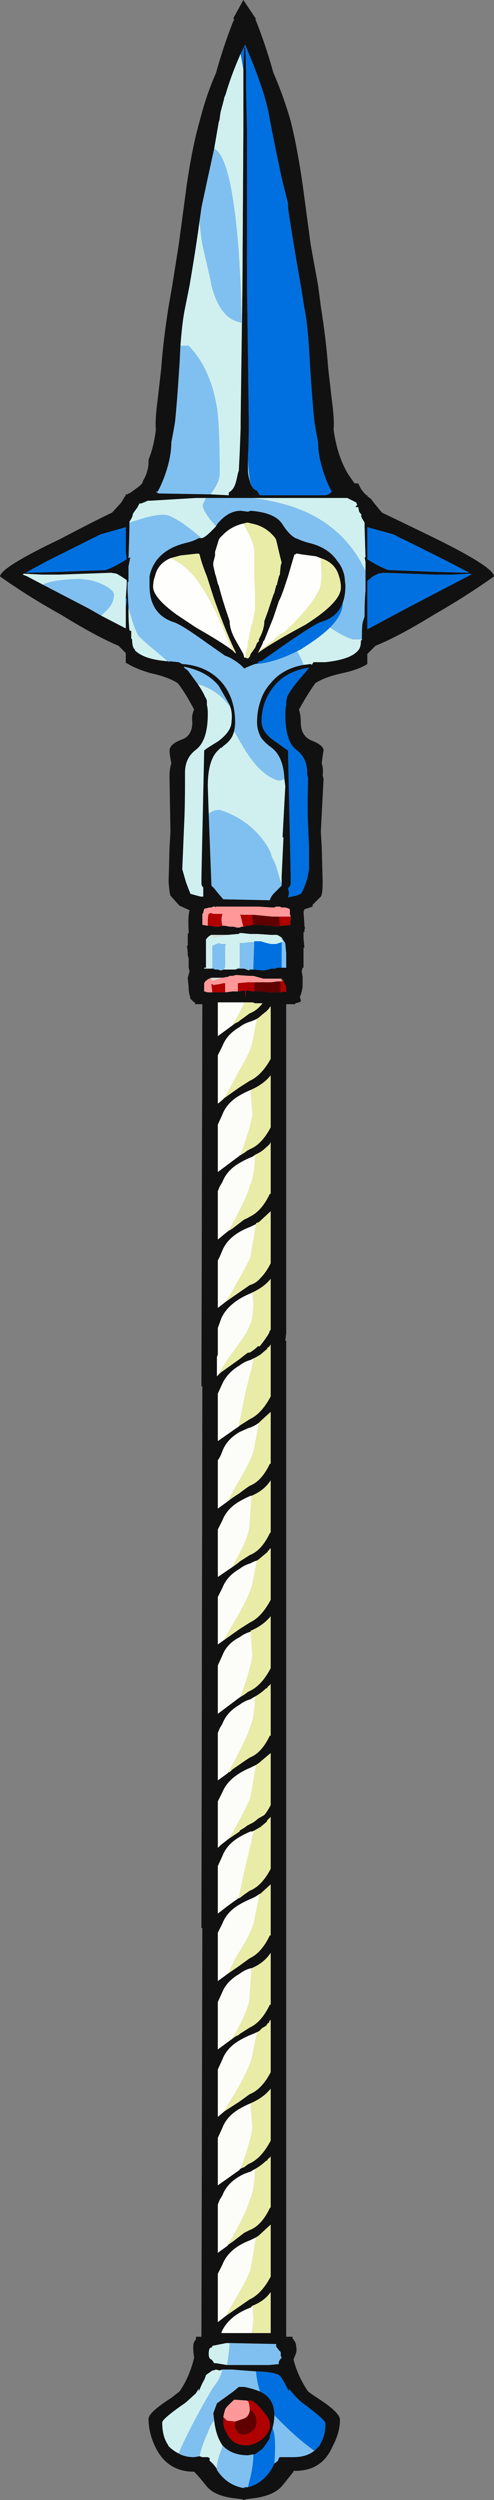 <?xml version="1.0" encoding="UTF-8" standalone="no"?>
<svg xmlns:ffdec="https://www.free-decompiler.com/flash" xmlns:xlink="http://www.w3.org/1999/xlink" ffdec:objectType="shape" height="137.05px" width="27.1px" xmlns="http://www.w3.org/2000/svg">
  <rect width="100%" height="100%" fill="#808080" stroke="none"/>
  <g transform="matrix(1.0, 0.0, 0.0, 1.0, 15.1, 85.1)">
    <path d="M-1.35 -58.55 Q-1.2 -58.25 -1.0 -58.2 L-0.85 -57.95 2.7 -57.95 Q2.85 -57.95 3.0 -58.05 L3.1 -58.15 Q2.9 -58.5 2.7 -59.05 2.35 -60.05 2.35 -60.85 2.25 -61.35 2.15 -61.95 2.05 -62.85 1.9 -65.15 1.8 -67.25 1.6 -68.2 L1.4 -69.45 Q0.95 -72.0 0.7 -73.7 L0.7 -73.95 0.35 -75.35 Q-0.05 -77.25 -0.3 -78.55 -0.4 -79.2 -0.65 -80.0 -0.9 -80.8 -1.3 -81.8 L-1.65 -82.65 -1.9 -82.15 -2.05 -81.8 Q-2.45 -80.85 -2.7 -80.0 L-2.8 -79.75 -2.8 -79.7 -3.0 -78.95 -3.05 -78.6 -3.05 -78.55 -3.1 -78.4 -3.35 -76.95 -3.7 -75.35 -4.0 -73.95 -4.05 -73.7 -4.15 -73.0 Q-4.35 -71.5 -4.7 -69.45 L-4.95 -68.2 Q-5.1 -67.5 -5.2 -66.15 L-5.25 -65.15 Q-5.4 -62.85 -5.5 -61.95 -5.6 -61.35 -5.7 -60.85 -5.7 -60.05 -6.05 -59.05 -6.25 -58.5 -6.45 -58.15 L-6.55 -58.15 -6.4 -58.05 -3.55 -58.0 -2.55 -57.95 -2.55 -58.1 Q-2.3 -58.25 -2.2 -58.55 L-2.15 -58.7 Q-2.1 -58.9 -2.05 -59.15 L-2.0 -59.3 -1.95 -60.3 -1.9 -61.6 -1.9 -62.05 -1.8 -69.45 -1.75 -78.05 Q-1.75 -78.8 -1.75 -80.25 L-1.75 -81.3 -1.7 -82.5 -1.65 -82.5 Q-1.6 -81.75 -1.6 -80.55 L-1.6 -80.25 -1.55 -78.0 -1.55 -69.45 -1.45 -62.05 Q-1.45 -60.7 -1.5 -60.05 L-1.5 -59.9 -1.5 -59.35 Q-1.5 -59.05 -1.4 -58.75 L-1.35 -58.55 M1.5 -75.0 Q1.8 -72.75 1.95 -71.65 L2.35 -69.45 2.5 -68.3 Q2.8 -66.4 2.9 -64.95 L3.1 -63.2 Q3.25 -62.1 3.2 -61.55 3.4 -60.1 4.0 -59.1 L4.35 -58.6 4.55 -58.6 4.7 -58.3 4.85 -58.1 5.0 -57.95 5.05 -57.95 5.05 -57.9 5.25 -57.75 5.4 -57.55 5.85 -57.0 Q6.9 -56.5 8.75 -55.6 12.0 -54.0 12.0 -53.5 10.45 -52.4 8.7 -51.4 6.75 -50.2 5.5 -49.7 L5.05 -49.25 5.05 -48.7 Q4.6 -48.4 3.7 -48.2 2.75 -48.0 2.2 -47.65 1.8 -47.1 1.3 -46.2 1.4 -45.9 1.4 -45.5 1.4 -44.75 2.0 -44.5 2.65 -44.25 2.65 -43.95 2.6 -43.7 2.55 -43.25 2.65 -42.95 2.6 -42.6 L2.65 -42.4 2.5 -39.5 2.55 -38.65 2.6 -36.8 2.6 -36.75 Q2.6 -36.1 2.5 -35.95 L2.05 -35.5 Q2.05 -35.45 2.05 -35.4 L1.6 -35.25 1.55 -35.1 1.6 -34.4 1.6 -34.3 Q1.65 -34.3 1.6 -34.1 L1.6 -34.0 1.55 -34.0 1.55 -33.65 1.6 -33.15 1.55 -33.15 1.55 -32.05 1.5 -32.05 1.45 -31.85 1.5 -31.55 1.5 -31.0 Q1.45 -30.65 1.35 -30.45 1.4 -30.3 1.4 -30.2 L1.3 -30.15 1.1 -30.1 1.1 -30.05 0.6 -30.05 0.6 -12.0 0.55 -11.6 0.6 -11.6 0.6 43.0 0.95 43.0 0.95 43.1 Q1.15 43.3 1.15 43.55 1.2 43.8 1.1 44.0 L1.0 44.25 Q1.25 45.2 1.8 46.0 2.0 46.15 2.3 46.35 3.55 47.15 3.55 47.55 3.55 48.25 3.15 49.0 2.55 50.4 1.0 50.35 L1.0 50.4 0.4 51.15 Q-0.05 51.7 -1.15 51.85 L-1.55 51.9 -1.75 51.95 Q-1.8 51.9 -1.9 51.9 L-2.3 51.85 Q-3.4 51.7 -3.8 51.15 -4.2 50.65 -4.45 50.4 -5.95 50.4 -6.6 49.0 -6.95 48.25 -6.95 47.5 -6.95 47.15 -5.7 46.35 L-5.25 46.0 Q-4.7 45.2 -4.45 44.15 -4.5 43.85 -4.5 43.55 -4.5 43.3 -4.35 43.15 L-4.35 43.0 -4.05 43.0 -4.0 20.6 -4.05 20.6 -4.0 -8.7 -4.0 -9.1 -4.05 -9.1 -4.0 -30.05 -4.4 -30.05 -4.4 -30.15 -4.45 -30.15 -4.7 -30.4 -4.65 -30.4 Q-4.75 -30.65 -4.75 -30.95 L-4.8 -31.5 -4.7 -31.85 -4.75 -32.05 -4.75 -32.55 -4.8 -32.75 Q-4.8 -33.0 -4.85 -33.25 L-4.8 -33.25 -4.8 -33.95 -4.75 -33.9 -4.75 -34.05 Q-4.8 -34.85 -4.7 -35.2 L-5.25 -35.45 -5.3 -35.5 -5.75 -36.0 Q-5.8 -36.1 -5.85 -36.75 L-5.85 -36.8 -5.8 -38.65 -5.75 -39.5 -5.8 -42.45 -5.8 -42.6 Q-5.8 -42.95 -5.7 -43.25 -5.8 -43.75 -5.8 -43.95 -5.8 -44.3 -5.15 -44.55 -4.55 -44.75 -4.55 -45.5 -4.6 -45.9 -4.45 -46.2 -4.95 -47.15 -5.35 -47.65 -5.9 -48.0 -6.85 -48.2 -7.7 -48.45 -8.15 -48.75 L-8.2 -48.75 -8.2 -49.3 -8.6 -49.7 Q-9.8 -50.2 -11.75 -51.4 -13.55 -52.4 -15.1 -53.5 -15.05 -54.0 -11.8 -55.55 -10.0 -56.5 -8.95 -57.0 L-8.45 -57.55 -8.3 -57.8 -8.2 -57.95 -8.2 -58.0 -8.1 -58.0 -8.05 -58.05 -8.0 -58.05 -7.45 -58.45 -7.3 -58.6 -7.25 -58.75 Q-6.95 -59.25 -6.95 -59.8 L-6.95 -59.9 Q-6.65 -60.65 -6.55 -61.55 -6.6 -62.1 -6.45 -63.2 L-6.25 -64.95 Q-6.15 -66.4 -5.85 -68.3 L-5.65 -69.45 -5.3 -71.65 Q-5.15 -72.75 -4.85 -75.0 -4.55 -77.05 -4.15 -78.45 -3.8 -79.85 -3.25 -81.1 -2.85 -82.55 -2.3 -83.95 L-2.25 -84.0 -2.3 -84.1 -1.75 -85.1 -1.05 -84.05 -1.1 -84.05 -1.05 -83.95 Q-0.5 -82.55 -0.1 -81.1 0.45 -79.85 0.85 -78.45 1.2 -77.05 1.5 -75.0 M4.95 -53.8 L4.95 -54.3 4.9 -54.55 4.95 -54.55 4.9 -56.2 4.9 -56.45 4.75 -56.7 4.7 -56.85 4.75 -56.85 4.6 -57.05 4.55 -57.3 4.4 -57.3 4.5 -57.45 4.45 -57.5 4.45 -57.55 3.95 -57.8 -1.25 -57.8 -3.8 -57.8 -4.35 -57.8 -6.85 -57.65 -7.0 -57.65 -7.1 -57.6 -7.35 -57.5 -7.45 -57.5 -7.55 -57.3 -7.8 -56.95 -7.85 -56.75 Q-7.9 -56.65 -8.0 -56.5 L-8.0 -56.2 Q-8.0 -55.85 -8.05 -54.5 L-7.95 -54.55 -8.05 -54.05 -8.05 -53.2 -8.1 -53.2 -8.1 -52.75 -8.05 -51.8 -8.05 -51.55 Q-8.05 -51.0 -8.0 -50.55 L-7.9 -50.5 -7.9 -50.1 -7.85 -50.05 Q-7.85 -49.6 -7.7 -49.5 L-7.7 -49.45 Q-7.2 -48.95 -5.9 -48.85 L-5.85 -48.85 -5.85 -48.8 -5.8 -48.85 -5.3 -48.8 -5.1 -48.7 Q-3.7 -48.6 -2.9 -47.65 -2.2 -46.8 -2.2 -45.5 -2.2 -45.1 -2.35 -44.75 -2.5 -44.45 -2.85 -44.2 L-2.95 -44.1 -3.0 -44.1 -3.2 -43.9 Q-3.7 -43.35 -3.7 -42.0 L-3.65 -40.5 -3.5 -36.55 -3.35 -36.4 -3.15 -36.15 -2.85 -35.8 -0.3 -35.75 Q-0.25 -35.95 -0.05 -36.15 L0.35 -36.55 0.35 -36.65 0.35 -37.05 0.45 -39.2 0.4 -39.2 0.55 -42.0 0.5 -42.4 Q0.45 -43.65 -0.25 -44.15 -0.6 -44.4 -0.8 -44.7 -1.0 -45.1 -1.0 -45.5 -1.0 -46.15 -0.8 -46.7 -0.65 -47.2 -0.25 -47.65 0.4 -48.45 1.55 -48.65 L1.95 -48.7 2.0 -48.65 2.1 -48.8 2.75 -48.8 Q4.15 -48.95 4.55 -49.45 4.7 -49.6 4.7 -50.0 L4.75 -50.0 4.75 -50.05 Q4.75 -50.8 4.8 -51.0 4.85 -51.15 4.9 -51.3 L4.9 -51.5 Q4.9 -52.2 4.95 -52.7 L4.95 -53.8 M10.55 -53.5 L10.75 -53.6 10.7 -53.65 9.75 -53.6 Q9.15 -53.6 8.75 -53.6 L5.95 -53.7 5.65 -53.65 5.35 -53.5 5.05 -53.25 5.05 -50.6 7.2 -51.75 10.55 -53.5 M10.65 -53.7 L9.4 -54.35 7.2 -55.45 Q6.85 -55.6 6.5 -55.8 L5.05 -56.2 5.05 -54.45 Q5.65 -54.05 6.2 -53.85 L8.75 -53.75 10.65 -53.7 M-3.25 -56.25 L-3.2 -56.35 Q-2.6 -57.1 -1.9 -57.1 L-1.5 -57.05 -1.35 -57.1 Q0.0 -57.0 0.4 -56.35 0.85 -55.65 1.25 -55.55 1.45 -55.45 1.8 -55.35 2.9 -55.1 3.4 -54.35 3.7 -54.0 3.8 -53.5 L3.85 -53.0 Q3.85 -52.45 3.7 -52.05 3.4 -51.25 2.5 -51.0 2.1 -50.85 0.65 -49.85 L-0.7 -48.9 -0.8 -48.85 -0.9 -48.85 -0.95 -48.75 -1.1 -48.7 Q-1.4 -48.6 -1.7 -48.45 L-1.9 -48.65 Q-2.4 -49.05 -2.75 -49.15 L-3.75 -49.85 Q-5.2 -50.9 -5.6 -51.0 -6.9 -51.45 -6.9 -53.0 L-6.9 -53.5 Q-6.8 -54.0 -6.5 -54.4 -5.95 -55.1 -4.85 -55.35 -4.45 -55.45 -4.2 -55.6 L-4.05 -55.6 Q-3.85 -55.6 -3.25 -56.25 M2.5 -54.5 L2.25 -54.6 1.5 -54.7 1.2 -54.75 1.15 -54.75 1.1 -54.7 1.05 -54.7 0.7 -53.5 0.45 -52.75 0.3 -52.35 0.2 -52.15 -0.1 -51.25 -0.6 -50.0 -0.65 -49.95 -0.7 -49.8 -0.9 -49.4 -0.95 -49.3 Q-0.3 -49.8 1.65 -50.85 3.55 -52.05 3.6 -52.85 L3.6 -52.9 Q3.6 -53.2 3.5 -53.5 3.3 -54.25 2.5 -54.5 M-1.65 -49.05 L-1.5 -49.0 -1.4 -49.1 -1.35 -49.25 -1.1 -49.6 -1.0 -49.85 -0.9 -49.95 -0.9 -50.05 Q-0.6 -50.6 -0.6 -51.05 L-0.4 -51.6 -0.1 -52.5 -0.05 -52.6 0.05 -53.0 0.1 -53.05 0.1 -53.1 0.2 -53.5 0.25 -53.6 0.3 -54.1 0.35 -54.25 Q0.3 -54.45 0.25 -54.65 L0.05 -55.5 0.0 -55.6 Q-0.5 -56.25 -1.3 -56.4 L-1.5 -56.45 -1.55 -56.45 -1.75 -56.4 Q-2.4 -56.25 -2.85 -55.8 L-3.05 -55.6 -3.1 -55.5 -3.3 -54.85 -3.3 -54.65 -3.4 -54.25 -3.4 -54.1 -3.3 -53.65 -3.25 -53.5 -3.15 -53.1 -3.1 -53.0 Q-2.9 -52.2 -2.5 -51.05 -2.5 -50.6 -2.2 -50.05 L-1.75 -49.25 -1.7 -49.05 -1.65 -49.05 M1.85 -48.5 Q0.6 -48.3 -0.05 -47.5 -0.75 -46.65 -0.75 -45.55 -0.75 -44.95 0.0 -44.45 L0.7 -43.95 0.85 -37.0 0.85 -36.65 Q0.8 -36.5 0.7 -36.4 L0.75 -36.2 Q0.75 -36.05 0.7 -35.9 L0.9 -35.95 Q1.2 -36.0 1.4 -36.1 L1.5 -36.25 1.7 -36.75 Q1.8 -37.1 1.85 -37.45 L1.85 -38.65 1.8 -39.85 Q1.75 -40.7 1.8 -42.45 L1.75 -42.65 1.75 -42.75 Q1.75 -43.55 1.15 -44.0 0.55 -44.45 0.55 -45.95 0.55 -46.3 0.6 -46.45 0.6 -46.55 0.6 -46.65 L0.65 -46.9 Q0.85 -47.35 1.7 -48.3 L1.85 -48.5 M0.85 -34.85 L0.8 -35.0 0.8 -35.25 Q0.75 -35.3 0.55 -35.35 L0.35 -35.35 0.25 -35.4 0.05 -35.4 Q-0.05 -35.35 -0.1 -35.35 L-0.15 -35.35 -0.95 -35.4 -3.25 -35.4 -3.25 -35.35 -3.3 -35.4 -3.4 -35.4 -3.5 -35.35 -3.6 -35.35 -3.8 -35.3 Q-3.9 -35.3 -3.9 -35.25 L-3.95 -35.1 -3.95 -35.05 -4.0 -35.0 -4.0 -34.4 -3.7 -34.35 -3.55 -34.35 -3.25 -34.3 -3.05 -34.3 -2.9 -34.35 -2.75 -34.35 -2.5 -34.3 -2.3 -34.3 -2.1 -34.25 -1.95 -34.25 -1.85 -34.3 -1.75 -34.3 -1.7 -34.3 -1.55 -34.35 -1.45 -34.35 -1.2 -34.4 -1.0 -34.4 -0.2 -34.35 0.0 -34.3 0.2 -34.3 0.3 -34.35 0.4 -34.35 0.85 -34.4 Q0.8 -34.55 0.85 -34.65 L0.85 -34.85 M0.35 -33.7 L0.2 -33.8 0.1 -33.85 -0.25 -33.85 -1.0 -33.9 -1.4 -33.9 -1.85 -33.95 -1.95 -33.95 -2.0 -33.9 -2.05 -33.9 -2.6 -33.85 -2.75 -33.85 -3.45 -33.85 -3.5 -33.85 Q-3.65 -33.8 -3.8 -33.6 L-3.8 -32.05 -3.9 -32.05 -3.9 -32.0 -3.5 -32.0 -3.4 -32.0 -3.3 -31.95 -3.15 -31.95 -3.0 -31.9 -2.8 -31.95 -2.2 -31.95 -2.05 -32.0 -1.7 -32.0 -1.45 -31.9 -1.4 -31.95 -1.2 -31.95 -0.65 -31.9 -0.35 -31.95 -0.25 -32.0 0.0 -32.0 0.1 -32.05 0.35 -32.05 0.6 -32.05 0.6 -32.85 0.55 -33.4 0.35 -33.7 M0.3 -31.45 L-0.65 -31.45 -1.2 -31.6 -1.4 -31.6 -2.15 -31.65 -2.35 -31.6 -2.5 -31.6 -2.6 -31.55 -2.9 -31.5 -3.5 -31.5 Q-3.8 -31.4 -3.9 -31.2 L-3.9 -30.75 -3.7 -30.7 -3.45 -30.7 -2.75 -30.7 -2.35 -30.75 -2.05 -30.75 -1.65 -30.8 -1.65 -30.4 -1.6 -30.8 -1.45 -30.8 -1.25 -30.75 -1.15 -30.75 -0.75 -30.75 -0.35 -30.7 0.3 -30.7 0.5 -30.75 0.6 -30.7 0.6 -31.0 0.5 -31.2 0.45 -31.35 0.4 -31.35 0.35 -31.45 0.3 -31.45 M-2.35 -49.45 L-2.2 -49.3 -2.15 -49.3 Q-2.65 -50.3 -3.35 -52.25 L-3.75 -53.5 Q-4.05 -54.25 -4.15 -54.7 L-4.2 -54.75 -4.3 -54.75 -5.2 -54.65 -5.75 -54.5 Q-6.45 -54.2 -6.6 -53.5 -6.7 -53.25 -6.7 -52.9 -6.65 -52.3 -5.4 -51.4 L-4.35 -50.7 Q-2.95 -49.9 -2.35 -49.45 M-8.2 -56.2 L-9.6 -55.8 -12.5 -54.35 -13.7 -53.7 -11.85 -53.75 -9.3 -53.85 Q-8.75 -54.05 -8.15 -54.45 L-8.2 -54.85 -8.2 -56.2 M-8.2 -52.3 L-8.15 -53.05 -8.15 -53.3 -8.45 -53.5 -8.7 -53.65 -9.0 -53.7 -11.85 -53.6 Q-12.2 -53.6 -12.8 -53.6 L-13.8 -53.65 -13.85 -53.6 -13.6 -53.5 -12.75 -53.05 -10.25 -51.75 -9.55 -51.35 -8.2 -50.65 -8.2 -51.75 -8.15 -52.15 -8.15 -52.3 -8.2 -52.3 M-2.45 -46.3 L-2.5 -46.45 -3.1 -47.5 Q-3.75 -48.3 -5.0 -48.55 L-5.0 -48.5 -4.8 -48.35 -4.25 -47.6 Q-3.95 -47.15 -3.85 -46.9 -3.75 -46.75 -3.75 -46.65 L-3.75 -46.45 Q-3.7 -46.3 -3.7 -45.95 -3.7 -44.5 -4.35 -44.0 -4.95 -43.55 -4.95 -42.75 L-4.95 -42.45 Q-4.95 -40.75 -5.0 -39.85 L-5.1 -37.45 -4.9 -36.75 -4.75 -36.35 -4.65 -36.1 -4.1 -35.95 -3.95 -35.95 -3.95 -36.2 Q-3.95 -36.3 -3.95 -36.45 -4.05 -36.55 -4.05 -36.65 L-4.05 -37.05 -3.9 -43.95 Q-3.9 -44.0 -3.15 -44.45 -2.4 -45.0 -2.4 -45.55 -2.35 -45.95 -2.45 -46.3 M-1.7 -30.15 L-3.15 -30.15 -3.15 -28.3 -2.2 -29.0 -2.0 -29.1 -1.95 -29.15 -1.4 -29.55 Q-1.0 -29.7 -0.7 -30.1 L-1.1 -30.1 -1.25 -30.15 -1.7 -30.15 M-2.8 -24.9 L-1.95 -25.5 -1.4 -25.85 Q-0.85 -26.1 -0.4 -26.8 L-0.25 -27.05 -0.25 -29.95 Q-0.25 -29.9 -0.3 -29.9 L-0.35 -29.8 -0.5 -29.65 -0.75 -29.45 Q-0.85 -29.35 -1.0 -29.25 -1.2 -29.15 -1.35 -29.1 -1.7 -29.0 -1.95 -28.8 -2.65 -28.4 -2.9 -27.75 L-3.15 -27.25 -3.15 -25.9 Q-3.15 -25.25 -3.15 -24.6 -3.0 -24.7 -2.8 -24.9 M-1.35 -25.35 Q-1.7 -25.2 -1.95 -25.05 -2.65 -24.65 -2.9 -24.0 L-3.15 -23.45 -3.15 -20.85 -1.95 -21.75 -1.7 -21.9 -1.5 -22.05 Q-1.45 -22.05 -1.4 -22.1 -0.75 -22.35 -0.25 -23.3 L-0.25 -25.9 Q-0.25 -26.0 -0.25 -26.15 -0.65 -25.65 -1.35 -25.35 M-1.1 -21.8 Q-1.2 -21.7 -1.35 -21.65 -1.7 -21.5 -1.95 -21.35 -2.65 -20.95 -2.9 -20.3 L-3.05 -20.05 -3.15 -19.8 -3.15 -17.15 -2.6 -17.6 Q-2.55 -17.6 -2.55 -17.65 L-2.5 -17.65 -2.35 -17.75 -1.7 -18.25 Q-1.55 -18.3 -1.4 -18.4 -0.75 -18.7 -0.3 -19.65 L-0.25 -19.65 -0.25 -22.5 Q-0.3 -22.35 -0.4 -22.3 -0.4 -22.25 -0.45 -22.25 L-0.5 -22.2 Q-0.75 -21.95 -1.1 -21.8 M-2.7 -13.75 L-1.4 -14.65 Q-1.05 -14.75 -0.8 -15.05 -0.5 -15.35 -0.25 -15.85 L-0.25 -18.7 -0.9 -18.1 -1.05 -18.05 -1.05 -18.0 -1.35 -17.85 Q-2.55 -17.4 -2.9 -16.55 L-3.05 -16.2 -3.15 -16.0 -3.15 -13.4 -2.7 -13.75 M-1.25 -14.25 L-1.35 -14.2 Q-2.55 -13.7 -2.95 -12.85 L-3.15 -12.3 -3.15 -10.85 -3.2 -10.7 -3.2 -9.65 -3.1 -9.75 -3.0 -9.85 -1.95 -10.6 -1.7 -10.8 -1.5 -10.95 Q-1.45 -10.95 -1.4 -10.95 -1.15 -11.1 -0.95 -11.3 L-0.85 -11.3 Q-0.6 -11.6 -0.35 -12.0 L-0.3 -12.15 -0.25 -12.2 Q-0.25 -13.45 -0.25 -14.75 L-0.25 -15.0 Q-0.6 -14.55 -1.25 -14.25 M-2.0 -6.9 L-1.95 -6.95 -1.4 -7.3 Q-0.75 -7.6 -0.25 -8.55 L-0.25 -11.4 -0.35 -11.25 -0.4 -11.25 -0.45 -11.15 -0.8 -10.85 Q-0.95 -10.75 -1.15 -10.65 L-1.35 -10.55 Q-1.7 -10.45 -1.95 -10.25 -2.55 -9.9 -2.85 -9.35 L-2.9 -9.25 -3.15 -8.7 -3.15 -6.1 -2.15 -6.8 -2.0 -6.9 M-2.6 -2.8 Q-2.35 -3.0 -1.95 -3.25 -1.7 -3.45 -1.4 -3.65 -0.75 -3.9 -0.3 -4.85 -0.25 -4.85 -0.25 -4.9 L-0.25 -7.7 -0.8 -7.2 -0.9 -7.1 Q-1.1 -6.95 -1.35 -6.85 L-1.5 -6.8 -1.95 -6.6 Q-2.65 -6.2 -2.9 -5.55 -3.0 -5.25 -3.15 -5.05 L-3.15 -2.4 -2.6 -2.8 M-1.3 -3.1 L-1.35 -3.1 Q-1.7 -2.95 -1.95 -2.8 -2.65 -2.4 -2.9 -1.75 L-3.15 -1.25 -3.15 1.35 -2.2 0.7 -2.0 0.55 -1.95 0.5 -1.4 0.15 Q-0.75 -0.1 -0.3 -1.05 L-0.25 -1.1 -0.25 -3.95 Q-0.6 -3.4 -1.3 -3.1 M-2.8 4.8 L-1.95 4.2 -1.4 3.85 Q-0.75 3.55 -0.25 2.6 L-0.25 -0.25 Q-0.25 -0.2 -0.3 -0.2 L-0.35 -0.1 -0.4 -0.1 -0.4 -0.05 -0.5 0.05 -0.75 0.25 Q-0.85 0.35 -1.0 0.45 -1.2 0.5 -1.35 0.6 -1.7 0.7 -1.95 0.9 -2.65 1.3 -2.9 1.95 L-3.15 2.45 -3.15 3.8 Q-3.15 4.4 -3.15 5.05 L-2.8 4.8 M-1.35 4.3 L-1.35 4.35 Q-1.7 4.45 -1.95 4.65 -2.65 5.0 -2.9 5.65 L-3.15 6.2 -3.15 8.85 -1.95 7.95 -1.7 7.8 -1.5 7.65 -1.4 7.6 Q-0.75 7.3 -0.25 6.35 L-0.25 3.8 Q-0.25 3.65 -0.25 3.5 -0.65 4.0 -1.35 4.3 M-1.1 7.9 Q-1.2 7.95 -1.35 8.05 -1.7 8.15 -1.95 8.35 -2.65 8.75 -2.9 9.4 L-3.05 9.65 -3.15 9.9 -3.15 12.5 -2.6 12.1 -2.6 12.05 -2.5 12.05 -2.35 11.9 -1.7 11.45 -1.4 11.25 Q-0.75 11.0 -0.3 10.05 L-0.25 10.05 -0.25 7.2 Q-0.3 7.3 -0.4 7.35 L-0.45 7.45 -0.5 7.45 Q-0.75 7.7 -1.1 7.9 M-1.05 11.65 L-1.35 11.8 Q-2.55 12.3 -2.9 13.15 L-3.15 13.65 -3.15 16.2 -3.0 16.05 -2.55 15.7 -1.95 15.3 -1.95 15.25 -1.7 15.1 -1.5 14.95 Q-1.45 14.95 -1.4 14.9 -1.15 14.8 -0.95 14.6 L-0.6 14.4 Q-0.4 14.15 -0.25 13.85 L-0.25 11.0 -0.9 11.55 -1.05 11.65 M-2.0 18.95 L-1.95 18.95 Q-1.7 18.75 -1.4 18.55 -0.75 18.3 -0.25 17.35 L-0.25 14.5 -0.45 14.7 -0.45 14.75 -0.8 15.05 -1.15 15.25 -1.25 15.3 -1.35 15.3 Q-1.7 15.45 -1.95 15.6 -2.65 16.0 -2.9 16.65 L-3.15 17.2 -3.15 19.8 -2.95 19.65 Q-2.65 19.4 -2.0 18.95 M-0.9 18.75 Q-1.1 18.9 -1.35 19.0 -1.7 19.15 -1.95 19.3 -2.65 19.7 -2.9 20.35 L-3.15 20.85 -3.15 23.5 -2.6 23.1 -1.95 22.65 -1.4 22.25 Q-0.75 21.95 -0.3 21.0 L-0.25 21.0 -0.25 18.2 -0.8 18.7 -0.9 18.75 M-2.2 26.55 L-2.0 26.45 -1.95 26.4 -1.4 26.05 Q-0.75 25.75 -0.3 24.8 L-0.25 24.8 -0.25 21.95 Q-0.6 22.5 -1.3 22.8 L-1.35 22.8 Q-1.7 22.9 -1.95 23.1 -2.65 23.5 -2.9 24.1 L-3.15 24.65 -3.15 27.25 -2.2 26.55 M-1.0 26.3 Q-1.2 26.4 -1.35 26.45 -1.7 26.6 -1.95 26.75 -2.65 27.15 -2.9 27.8 L-3.15 28.35 -3.15 29.65 Q-3.15 30.3 -3.15 30.95 L-2.8 30.65 -1.95 30.1 -1.4 29.7 Q-0.75 29.45 -0.25 28.5 L-0.25 25.65 -0.3 25.65 -0.35 25.8 -0.4 25.8 -0.5 25.95 -0.75 26.1 Q-0.85 26.25 -1.0 26.3 M-1.95 33.8 L-1.7 33.7 -1.5 33.55 -1.4 33.5 Q-0.75 33.2 -0.25 32.25 L-0.25 29.65 Q-0.25 29.55 -0.25 29.4 -0.65 29.9 -1.35 30.2 -1.7 30.35 -1.95 30.5 -2.65 30.9 -2.9 31.55 L-3.15 32.1 -3.15 34.7 -1.95 33.85 -1.95 33.8 M-2.6 37.95 L-2.55 37.95 -2.5 37.9 -2.35 37.8 -1.7 37.3 -1.4 37.15 Q-0.75 36.9 -0.3 35.95 L-0.25 35.9 -0.25 33.1 Q-0.3 33.2 -0.4 33.25 L-0.45 33.35 -0.5 33.35 Q-0.75 33.6 -1.1 33.8 -1.2 33.85 -1.35 33.95 -1.7 34.05 -1.95 34.2 -2.65 34.6 -2.9 35.25 L-3.05 35.5 -3.15 35.75 -3.15 38.4 -2.6 38.0 -2.6 37.95 M-1.05 37.55 L-1.35 37.7 Q-2.55 38.15 -2.9 39.05 L-3.15 39.55 -3.15 42.2 -2.7 41.85 -1.4 40.95 Q-0.75 40.65 -0.25 39.7 L-0.25 36.85 -0.9 37.45 -1.05 37.55 M-1.3 42.8 L-0.25 42.8 -0.25 40.55 Q-0.6 41.05 -1.25 41.3 L-1.35 41.4 Q-2.55 41.85 -2.95 42.75 L-2.95 42.8 -1.3 42.8 M-2.65 44.55 L-0.35 44.55 0.2 44.5 Q0.15 44.35 0.35 44.15 L0.3 44.05 0.3 43.9 Q0.3 43.8 0.2 43.75 0.15 43.65 0.05 43.55 L0.05 43.4 -2.4 43.35 -2.5 43.35 -2.7 43.35 -3.45 43.5 Q-3.45 43.55 -3.5 43.6 L-3.55 43.6 -3.6 43.65 Q-3.65 43.75 -3.65 43.95 -3.65 44.2 -3.5 44.25 L-3.45 44.3 -3.35 44.45 -3.25 44.45 -2.65 44.55 M-3.35 47.6 L-3.4 47.2 -3.2 46.65 -2.3 46.0 -2.0 45.75 -1.7 45.75 Q-1.2 45.85 -0.85 46.0 -0.05 46.35 -0.05 47.3 -0.05 47.65 -0.15 48.0 L-0.3 48.45 -0.3 48.55 -0.35 48.65 Q-0.45 48.8 -0.55 48.95 L-0.7 49.15 -1.05 49.4 Q-1.1 49.45 -1.2 49.45 L-1.5 49.5 Q-2.4 49.5 -2.9 48.95 -3.25 48.45 -3.35 47.6 M-1.05 44.9 L-1.75 44.85 -2.35 44.8 -2.9 44.8 -3.05 44.85 -3.25 44.8 -3.4 44.85 -3.45 44.85 -3.8 45.1 Q-3.85 45.3 -4.0 45.55 L-4.2 46.0 -4.2 45.85 -4.35 46.1 -4.9 46.6 Q-6.2 47.5 -6.2 47.7 -6.2 48.45 -5.9 48.9 L-5.85 49.0 Q-5.6 49.25 -5.3 49.4 -4.95 49.6 -4.45 49.6 L-4.15 49.55 -4.0 49.6 -3.7 49.6 -3.6 49.65 -3.6 49.8 Q-3.4 49.95 -3.2 50.25 L-3.2 50.3 Q-2.65 51.15 -1.7 51.3 L-1.7 51.25 -1.5 51.25 Q-0.7 51.05 -0.2 50.25 L-0.05 49.95 0.15 49.8 0.2 49.65 0.25 49.6 1.0 49.6 Q1.85 49.6 2.3 49.1 L2.45 48.95 2.45 48.9 Q2.75 48.45 2.75 47.75 2.75 47.55 1.45 46.6 1.05 46.25 0.75 45.85 L0.75 46.0 0.65 45.8 Q0.35 45.2 0.2 45.1 -0.05 44.95 -0.9 44.9 L-1.05 44.9 M-2.85 47.4 L-2.85 47.65 Q-2.85 48.0 -2.65 48.3 -2.35 48.95 -1.6 48.95 -1.1 48.95 -0.65 48.55 -0.25 48.15 -0.3 47.8 -0.25 47.55 -0.7 47.05 -1.0 46.65 -1.3 46.5 L-1.55 46.5 -2.25 46.45 Q-2.75 46.9 -2.75 47.0 -2.8 47.15 -2.85 47.4" fill="#111111" fill-rule="evenodd" stroke="none"/>
    <path d="M2.5 -54.5 Q3.3 -54.25 3.5 -53.5 3.6 -53.2 3.6 -52.9 L3.6 -52.85 Q3.55 -52.05 1.65 -50.85 -0.3 -49.8 -0.95 -49.3 L-0.9 -49.4 -0.05 -50.05 0.15 -50.25 0.5 -50.45 Q1.2 -51.1 1.7 -51.7 2.2 -52.3 2.45 -52.85 L2.5 -53.1 2.55 -53.5 2.5 -54.4 2.5 -54.5 M-1.75 -56.4 L-1.55 -56.45 -1.5 -56.45 -1.3 -56.4 Q-0.5 -56.25 0.0 -55.6 L0.05 -55.5 0.25 -54.65 Q0.3 -54.45 0.35 -54.25 L0.3 -54.1 0.25 -53.6 0.2 -53.5 0.1 -53.1 0.1 -53.05 0.05 -53.0 -0.05 -52.6 -0.1 -52.5 -0.4 -51.6 -0.6 -51.05 Q-0.6 -50.6 -0.9 -50.05 L-0.9 -49.95 -1.0 -49.85 -1.1 -49.6 -1.35 -49.25 -1.4 -49.1 -1.5 -49.0 -1.65 -49.05 -1.6 -49.35 -1.5 -49.7 -1.5 -49.95 -1.45 -50.05 Q-1.4 -50.4 -1.3 -50.85 L-1.25 -50.9 -1.2 -51.2 -1.1 -51.7 -1.1 -52.45 -1.15 -53.5 -1.15 -54.85 Q-1.15 -55.2 -1.4 -55.75 L-1.75 -56.4 M-5.75 -54.5 L-5.2 -54.65 -4.3 -54.75 -4.2 -54.75 -4.15 -54.7 Q-4.05 -54.25 -3.75 -53.5 L-3.35 -52.25 Q-2.65 -50.3 -2.15 -49.3 L-2.2 -49.3 -2.35 -49.45 -2.8 -50.5 Q-3.6 -52.45 -4.45 -53.5 -5.1 -54.25 -5.75 -54.5 M-2.2 -29.0 L-2.35 -28.9 -2.15 -29.25 Q-1.85 -29.75 -1.7 -30.15 L-1.25 -30.15 -1.1 -30.1 -0.7 -30.1 Q-1.0 -29.7 -1.4 -29.55 L-1.95 -29.15 -2.0 -29.1 -2.2 -29.0 M-1.0 -29.25 Q-0.85 -29.35 -0.75 -29.45 L-0.5 -29.65 -0.35 -29.8 -0.3 -29.9 Q-0.25 -29.9 -0.25 -29.95 L-0.25 -27.05 -0.4 -26.8 Q-0.85 -26.1 -1.4 -25.85 L-1.95 -25.5 -2.8 -24.9 -2.3 -25.8 Q-2.0 -26.35 -1.75 -26.8 -1.3 -27.6 -1.25 -28.0 L-1.0 -29.25 M-1.35 -25.35 Q-0.65 -25.65 -0.25 -26.15 -0.25 -26.0 -0.25 -25.9 L-0.25 -23.3 Q-0.75 -22.35 -1.4 -22.1 -1.45 -22.05 -1.5 -22.05 L-1.7 -21.9 -1.95 -21.75 -1.9 -21.8 Q-1.35 -23.3 -1.25 -24.0 L-1.35 -25.35 M-1.1 -21.8 Q-0.75 -21.95 -0.5 -22.2 L-0.45 -22.25 Q-0.4 -22.25 -0.4 -22.3 -0.3 -22.35 -0.25 -22.5 L-0.25 -19.65 -0.3 -19.65 Q-0.75 -18.7 -1.4 -18.4 -1.55 -18.3 -1.7 -18.25 L-2.35 -17.75 -2.5 -17.65 -2.55 -17.65 Q-2.55 -17.6 -2.6 -17.6 -2.45 -17.8 -2.35 -18.0 -1.5 -19.55 -1.4 -20.1 -1.15 -20.5 -1.1 -21.8 M-1.05 -18.0 L-1.05 -18.05 -0.9 -18.1 -0.25 -18.7 -0.25 -15.85 Q-0.5 -15.35 -0.8 -15.05 -1.05 -14.75 -1.4 -14.65 L-2.7 -13.75 -2.45 -14.15 -1.95 -15.05 Q-1.5 -15.85 -1.35 -16.2 L-1.35 -16.25 -1.05 -18.0 M-1.25 -14.25 Q-0.6 -14.55 -0.25 -15.0 L-0.25 -14.75 Q-0.25 -13.45 -0.25 -12.2 L-0.3 -12.15 -0.35 -12.0 Q-0.6 -11.6 -0.85 -11.3 L-0.95 -11.3 Q-1.15 -11.1 -1.4 -10.95 -1.45 -10.95 -1.5 -10.95 L-1.7 -10.8 -1.95 -10.6 -3.0 -9.85 -3.1 -9.75 Q-2.85 -10.25 -2.45 -10.8 -1.9 -11.55 -1.6 -12.0 -1.35 -12.5 -1.3 -12.7 -1.2 -13.1 -1.2 -13.65 L-1.25 -14.25 M-1.15 -10.65 Q-0.95 -10.75 -0.8 -10.85 L-0.45 -11.15 -0.4 -11.25 -0.35 -11.25 -0.25 -11.4 -0.25 -8.55 Q-0.75 -7.6 -1.4 -7.3 L-1.95 -6.95 -2.0 -6.9 Q-1.7 -8.6 -1.3 -10.05 L-1.2 -10.6 Q-1.15 -10.6 -1.15 -10.65 M-0.9 -7.1 L-0.8 -7.2 -0.25 -7.7 -0.25 -4.9 Q-0.25 -4.85 -0.3 -4.85 -0.75 -3.9 -1.4 -3.65 -1.7 -3.45 -1.95 -3.25 -2.35 -3.0 -2.6 -2.8 L-2.15 -3.65 Q-1.2 -5.2 -1.15 -5.75 L-0.95 -6.8 -0.9 -7.1 M-1.3 -3.1 Q-0.6 -3.4 -0.25 -3.95 L-0.25 -1.1 -0.3 -1.05 Q-0.75 -0.1 -1.4 0.15 L-1.95 0.5 -2.0 0.55 -2.2 0.7 -2.35 0.8 -2.15 0.4 Q-1.4 -0.9 -1.4 -1.6 L-1.3 -3.1 M-1.0 0.45 Q-0.85 0.35 -0.75 0.25 L-0.5 0.05 -0.4 -0.05 -0.4 -0.1 -0.35 -0.1 -0.3 -0.2 Q-0.25 -0.2 -0.25 -0.25 L-0.25 2.6 Q-0.75 3.55 -1.4 3.85 L-1.95 4.2 -2.8 4.8 Q-2.6 4.4 -2.3 3.9 -1.35 2.3 -1.25 1.7 L-1.0 0.45 M-1.35 4.3 Q-0.65 4.0 -0.25 3.5 -0.25 3.65 -0.25 3.8 L-0.25 6.35 Q-0.75 7.3 -1.4 7.6 L-1.5 7.65 -1.7 7.8 -1.95 7.95 -1.9 7.9 Q-1.35 6.4 -1.25 5.65 L-1.35 4.3 M-1.1 7.9 Q-0.75 7.7 -0.5 7.45 L-0.45 7.45 -0.4 7.35 Q-0.3 7.3 -0.25 7.2 L-0.25 10.05 -0.3 10.05 Q-0.75 11.0 -1.4 11.25 L-1.7 11.45 -2.35 11.9 -2.5 12.05 -2.6 12.05 -2.6 12.1 -2.35 11.65 Q-1.6 10.25 -1.4 9.65 L-1.4 9.6 Q-1.15 9.2 -1.1 7.9 M-2.55 15.7 L-2.45 15.55 -2.3 15.3 Q-1.5 13.85 -1.35 13.4 L-1.05 11.65 -0.9 11.55 -0.25 11.0 -0.25 13.85 Q-0.4 14.15 -0.6 14.4 L-0.95 14.6 Q-1.15 14.8 -1.4 14.9 -1.45 14.95 -1.5 14.95 L-1.7 15.1 -1.95 15.25 -1.95 15.3 -2.55 15.7 M-1.15 15.25 L-0.8 15.05 -0.45 14.75 -0.45 14.7 -0.25 14.5 -0.25 17.35 Q-0.75 18.3 -1.4 18.55 -1.7 18.75 -1.95 18.95 L-2.0 18.95 -1.8 17.95 Q-1.55 16.85 -1.3 15.85 L-1.25 15.5 -1.15 15.3 -1.15 15.25 M-2.6 23.1 L-2.15 22.2 Q-1.2 20.7 -1.15 20.15 L-0.9 18.95 -0.9 18.75 -0.8 18.7 -0.25 18.2 -0.25 21.0 -0.3 21.0 Q-0.75 21.95 -1.4 22.25 L-1.95 22.65 -2.6 23.1 M-1.3 22.8 Q-0.6 22.5 -0.25 21.95 L-0.25 24.8 -0.3 24.8 Q-0.75 25.75 -1.4 26.05 L-1.95 26.4 -2.0 26.45 -2.2 26.55 -2.35 26.65 -2.15 26.3 Q-1.6 25.3 -1.45 24.7 -1.4 24.45 -1.4 24.3 L-1.3 22.8 M-1.0 26.3 Q-0.85 26.25 -0.75 26.1 L-0.5 25.95 -0.4 25.8 -0.35 25.8 -0.3 25.65 -0.25 25.65 -0.25 28.5 Q-0.75 29.45 -1.4 29.7 L-1.95 30.1 -2.8 30.65 Q-2.6 30.25 -2.3 29.8 -1.35 28.2 -1.25 27.55 L-1.0 26.3 M-1.35 30.2 Q-0.65 29.9 -0.25 29.4 -0.25 29.55 -0.25 29.65 L-0.25 32.25 Q-0.75 33.2 -1.4 33.5 L-1.5 33.55 -1.7 33.7 -1.95 33.8 -1.9 33.8 Q-1.35 32.3 -1.25 31.55 L-1.35 30.2 M-1.1 33.8 Q-0.75 33.6 -0.5 33.35 L-0.45 33.35 -0.4 33.25 Q-0.3 33.2 -0.25 33.1 L-0.25 35.9 -0.3 35.95 Q-0.75 36.9 -1.4 37.15 L-1.7 37.3 -2.35 37.8 -2.5 37.9 -2.55 37.95 -2.6 37.95 -2.35 37.55 Q-1.5 36.0 -1.4 35.5 -1.15 35.05 -1.1 33.8 M-2.7 41.85 L-2.45 41.4 Q-1.5 39.8 -1.35 39.3 L-1.05 37.55 -0.9 37.45 -0.25 36.85 -0.25 39.7 Q-0.75 40.65 -1.4 40.95 L-2.7 41.85 M-1.25 41.3 Q-0.6 41.05 -0.25 40.55 L-0.25 42.8 -1.3 42.8 Q-1.2 42.45 -1.2 41.9 L-1.25 41.3" fill="#e9eca6" fill-rule="evenodd" stroke="none"/>
    <path d="M-2.2 -29.0 L-3.15 -28.3 -3.15 -30.15 -1.7 -30.15 Q-1.85 -29.75 -2.15 -29.25 L-2.35 -28.9 -2.2 -29.0 M-2.8 -24.9 Q-3.0 -24.7 -3.15 -24.6 -3.15 -25.25 -3.15 -25.9 L-3.15 -27.25 -2.9 -27.75 Q-2.65 -28.4 -1.95 -28.8 -1.7 -29.0 -1.35 -29.1 -1.2 -29.15 -1.0 -29.25 L-1.25 -28.0 Q-1.3 -27.6 -1.75 -26.8 -2.0 -26.35 -2.3 -25.8 L-2.8 -24.9 M-1.95 -21.75 L-3.15 -20.85 -3.15 -23.45 -2.9 -24.0 Q-2.65 -24.65 -1.95 -25.05 -1.7 -25.2 -1.35 -25.35 L-1.25 -24.0 Q-1.35 -23.3 -1.9 -21.8 L-1.95 -21.75 M-2.6 -17.6 L-3.15 -17.15 -3.15 -19.8 -3.05 -20.05 -2.9 -20.3 Q-2.65 -20.95 -1.95 -21.35 -1.7 -21.5 -1.35 -21.65 -1.2 -21.7 -1.1 -21.8 -1.15 -20.5 -1.4 -20.1 -1.5 -19.55 -2.35 -18.0 -2.45 -17.8 -2.6 -17.6 M-1.05 -18.0 L-1.35 -16.25 -1.35 -16.2 Q-1.5 -15.85 -1.95 -15.05 L-2.45 -14.15 -2.7 -13.75 -3.15 -13.4 -3.15 -16.0 -3.05 -16.2 -2.9 -16.55 Q-2.55 -17.4 -1.35 -17.85 L-1.05 -18.0 M-3.1 -9.75 L-3.2 -9.65 -3.2 -10.7 -3.15 -10.85 -3.15 -12.3 -2.95 -12.85 Q-2.55 -13.7 -1.35 -14.2 L-1.25 -14.25 -1.2 -13.65 Q-1.2 -13.1 -1.3 -12.7 -1.35 -12.5 -1.6 -12.0 -1.9 -11.55 -2.45 -10.8 -2.85 -10.25 -3.1 -9.75 M-1.15 -10.65 Q-1.15 -10.6 -1.2 -10.6 L-1.3 -10.05 Q-1.7 -8.6 -2.0 -6.9 L-2.15 -6.8 -3.15 -6.1 -3.15 -8.7 -2.9 -9.25 -2.85 -9.35 Q-2.55 -9.9 -1.95 -10.25 -1.7 -10.45 -1.35 -10.55 L-1.15 -10.65 M-0.9 -7.1 L-0.95 -6.8 -1.15 -5.75 Q-1.2 -5.2 -2.15 -3.65 L-2.6 -2.8 -3.15 -2.4 -3.15 -5.05 Q-3.0 -5.25 -2.9 -5.55 -2.65 -6.2 -1.95 -6.6 L-1.5 -6.8 -1.35 -6.85 Q-1.1 -6.95 -0.9 -7.1 M-2.2 0.7 L-3.15 1.35 -3.15 -1.25 -2.9 -1.75 Q-2.65 -2.4 -1.95 -2.8 -1.7 -2.95 -1.35 -3.1 L-1.3 -3.1 -1.4 -1.6 Q-1.4 -0.9 -2.15 0.4 L-2.35 0.8 -2.2 0.7 M-2.8 4.8 L-3.15 5.05 Q-3.15 4.4 -3.15 3.8 L-3.15 2.45 -2.9 1.95 Q-2.65 1.3 -1.95 0.9 -1.7 0.7 -1.35 0.6 -1.2 0.5 -1.0 0.45 L-1.25 1.7 Q-1.35 2.3 -2.3 3.9 -2.6 4.4 -2.8 4.8 M-1.95 7.95 L-3.15 8.85 -3.15 6.2 -2.9 5.65 Q-2.65 5.0 -1.95 4.65 -1.7 4.45 -1.35 4.35 L-1.35 4.3 -1.25 5.65 Q-1.35 6.4 -1.9 7.9 L-1.95 7.95 M-2.6 12.1 L-3.15 12.5 -3.15 9.9 -3.05 9.65 -2.9 9.4 Q-2.65 8.75 -1.95 8.35 -1.7 8.15 -1.35 8.05 -1.2 7.95 -1.1 7.9 -1.15 9.2 -1.4 9.6 L-1.4 9.65 Q-1.6 10.25 -2.35 11.65 L-2.6 12.1 M-2.55 15.7 L-3.0 16.05 -3.15 16.2 -3.15 13.65 -2.9 13.15 Q-2.55 12.3 -1.35 11.8 L-1.05 11.65 -1.35 13.4 Q-1.5 13.85 -2.3 15.3 L-2.45 15.55 -2.55 15.7 M-1.15 15.25 L-1.15 15.3 -1.25 15.5 -1.3 15.85 Q-1.55 16.85 -1.8 17.95 L-2.0 18.95 Q-2.65 19.4 -2.95 19.65 L-3.15 19.8 -3.15 17.2 -2.9 16.65 Q-2.65 16.0 -1.95 15.6 -1.7 15.45 -1.35 15.3 L-1.25 15.3 -1.15 15.25 M-2.6 23.1 L-3.15 23.5 -3.15 20.85 -2.9 20.35 Q-2.65 19.7 -1.95 19.3 -1.7 19.15 -1.35 19.0 -1.1 18.9 -0.9 18.75 L-0.9 18.95 -1.15 20.15 Q-1.2 20.7 -2.15 22.2 L-2.6 23.1 M-2.2 26.55 L-3.15 27.25 -3.15 24.65 -2.9 24.1 Q-2.65 23.5 -1.95 23.1 -1.7 22.9 -1.35 22.8 L-1.3 22.8 -1.4 24.3 Q-1.4 24.45 -1.45 24.7 -1.6 25.3 -2.15 26.3 L-2.35 26.65 -2.2 26.55 M-2.8 30.65 L-3.15 30.95 Q-3.15 30.3 -3.15 29.65 L-3.15 28.35 -2.9 27.8 Q-2.65 27.15 -1.95 26.75 -1.7 26.6 -1.35 26.45 -1.2 26.4 -1.0 26.3 L-1.25 27.55 Q-1.35 28.2 -2.3 29.8 -2.6 30.25 -2.8 30.65 M-1.95 33.8 L-1.95 33.85 -3.15 34.7 -3.15 32.1 -2.9 31.55 Q-2.65 30.9 -1.95 30.5 -1.7 30.35 -1.35 30.2 L-1.25 31.55 Q-1.35 32.3 -1.9 33.8 L-1.95 33.8 M-2.6 37.95 L-2.6 38.0 -3.15 38.4 -3.15 35.75 -3.05 35.5 -2.9 35.25 Q-2.65 34.6 -1.95 34.2 -1.7 34.05 -1.35 33.95 -1.2 33.85 -1.1 33.8 -1.15 35.05 -1.4 35.5 -1.5 36.0 -2.35 37.55 L-2.6 37.95 M-2.7 41.85 L-3.15 42.2 -3.15 39.55 -2.9 39.05 Q-2.55 38.15 -1.35 37.7 L-1.05 37.55 -1.35 39.3 Q-1.5 39.8 -2.45 41.4 L-2.7 41.85 M-1.3 42.8 L-2.95 42.8 -2.95 42.75 Q-2.55 41.85 -1.35 41.4 L-1.25 41.3 -1.2 41.9 Q-1.2 42.45 -1.3 42.8" fill="#fcfcf8" fill-rule="evenodd" stroke="none"/>
    <path d="M-2.75 -33.85 L-2.75 -33.8 -3.15 -33.75 -3.35 -33.7 -3.4 -33.65 -3.45 -33.85 -2.75 -33.85 M-3.5 -31.5 L-2.9 -31.5 -3.4 -31.35 -3.5 -31.35 -3.5 -31.5" fill="#d7e1d8" fill-rule="evenodd" stroke="none"/>
    <path d="M0.3 -31.45 L0.35 -31.45 0.4 -31.35 0.3 -31.35 0.3 -31.45" fill="#a1926f" fill-rule="evenodd" stroke="none"/>
    <path d="M-0.9 -49.4 L-0.7 -49.8 -0.65 -49.95 -0.6 -50.0 -0.1 -51.25 0.2 -52.15 0.3 -52.35 0.45 -52.75 0.7 -53.5 1.05 -54.7 1.1 -54.7 1.15 -54.75 1.2 -54.75 1.5 -54.7 2.25 -54.6 2.5 -54.5 2.5 -54.4 2.55 -53.5 2.5 -53.1 2.45 -52.85 Q2.2 -52.3 1.7 -51.7 1.2 -51.1 0.5 -50.45 L0.15 -50.25 -0.05 -50.05 -0.9 -49.4 M-1.75 -56.4 L-1.4 -55.75 Q-1.15 -55.2 -1.15 -54.85 L-1.15 -53.5 -1.1 -52.45 -1.1 -51.7 -1.2 -51.2 -1.25 -50.9 -1.3 -50.85 Q-1.4 -50.4 -1.45 -50.05 L-1.5 -49.95 -1.5 -49.7 -1.6 -49.35 -1.65 -49.05 -1.7 -49.05 -1.75 -49.25 -2.2 -50.05 Q-2.5 -50.6 -2.5 -51.05 -2.9 -52.2 -3.1 -53.0 L-3.15 -53.1 -3.25 -53.5 -3.3 -53.65 -3.4 -54.1 -3.4 -54.25 -3.3 -54.65 -3.3 -54.85 -3.1 -55.5 -3.05 -55.6 -2.85 -55.8 Q-2.4 -56.25 -1.75 -56.4 M-5.75 -54.5 Q-5.1 -54.25 -4.45 -53.5 -3.6 -52.45 -2.8 -50.5 L-2.35 -49.45 Q-2.95 -49.9 -4.35 -50.7 L-5.4 -51.4 Q-6.65 -52.3 -6.7 -52.9 -6.7 -53.25 -6.6 -53.5 -6.45 -54.2 -5.75 -54.5" fill="#fefefc" fill-rule="evenodd" stroke="none"/>
    <path d="M-1.75 -81.3 L-1.75 -80.25 Q-1.75 -78.8 -1.75 -78.05 L-1.8 -69.45 -1.9 -62.05 -1.9 -61.6 -1.95 -60.3 -2.0 -59.3 -2.05 -59.15 Q-2.1 -58.9 -2.15 -58.7 L-2.2 -58.55 Q-2.3 -58.25 -2.55 -58.1 L-2.55 -57.95 -3.55 -58.0 -3.45 -58.15 Q-3.05 -58.7 -3.05 -59.15 -3.05 -61.75 -3.2 -62.75 -3.55 -64.9 -4.75 -66.15 L-5.2 -66.15 Q-5.1 -67.5 -4.95 -68.2 L-4.7 -69.45 Q-4.35 -71.5 -4.15 -73.0 -4.1 -72.3 -4.0 -71.7 L-3.55 -69.75 -3.5 -69.45 Q-3.05 -67.7 -2.0 -67.45 L-1.85 -67.4 -1.9 -69.45 -2.0 -71.25 Q-2.4 -76.5 -3.35 -76.95 L-3.1 -78.4 -3.05 -78.55 -3.05 -78.6 -3.0 -78.95 -2.8 -79.7 -2.8 -79.75 -2.7 -79.9 -2.7 -80.0 Q-2.45 -80.85 -2.05 -81.8 L-1.9 -82.15 -1.75 -81.3 M-1.25 -57.8 L3.95 -57.8 4.45 -57.55 4.45 -57.5 4.5 -57.45 4.4 -57.3 4.55 -57.3 4.6 -57.05 4.75 -56.85 4.7 -56.85 4.75 -56.7 4.9 -56.45 4.9 -56.2 4.95 -54.55 4.9 -54.55 4.95 -54.3 4.95 -53.8 Q3.75 -56.35 1.0 -57.3 -0.05 -57.65 -1.25 -57.8 M4.75 -50.05 L4.75 -50.0 4.7 -50.0 Q4.7 -49.6 4.55 -49.45 4.15 -48.95 2.75 -48.8 L2.1 -48.8 2.0 -48.65 1.95 -48.7 1.55 -48.65 Q1.45 -48.95 1.2 -49.4 L1.4 -49.5 1.55 -49.6 Q2.5 -50.2 3.0 -50.7 3.75 -50.2 4.25 -50.05 L4.75 -50.05 M0.5 -42.4 L0.55 -42.0 0.4 -39.2 0.45 -39.2 0.35 -37.05 0.35 -36.65 0.3 -36.75 0.05 -37.6 -0.05 -37.85 -0.2 -38.15 -0.25 -38.35 -0.4 -38.65 Q-1.3 -40.1 -2.9 -40.65 -3.2 -40.8 -3.65 -40.5 L-3.7 -42.0 Q-3.7 -43.35 -3.2 -43.9 L-3.0 -44.1 -2.95 -44.1 -2.85 -44.2 Q-2.5 -44.45 -2.35 -44.75 L-2.25 -45.0 -1.9 -44.4 Q-0.95 -42.7 0.05 -42.35 0.25 -42.25 0.5 -42.4 M-5.9 -48.85 Q-7.2 -48.95 -7.7 -49.45 L-7.7 -49.5 Q-7.85 -49.6 -7.85 -50.05 L-7.9 -50.1 -7.9 -50.5 -8.0 -50.55 Q-8.05 -51.0 -8.05 -51.55 L-8.05 -51.8 Q-7.75 -50.65 -7.5 -50.25 -7.4 -50.1 -6.25 -49.15 L-5.9 -48.85 M-8.0 -56.5 Q-7.9 -56.65 -7.85 -56.75 L-7.8 -56.95 -7.55 -57.3 -7.45 -57.5 -7.35 -57.5 -7.1 -57.6 -7.0 -57.65 -6.85 -57.65 -4.35 -57.8 -3.8 -57.8 -3.95 -57.5 Q-4.1 -57.2 -3.25 -56.25 -3.85 -55.6 -4.05 -55.6 -5.2 -56.6 -5.9 -56.85 -6.3 -56.95 -7.2 -56.7 L-8.0 -56.45 -8.0 -56.5 M-2.75 -33.85 L-2.6 -33.85 -2.05 -33.9 -2.0 -33.9 -1.95 -33.95 -1.85 -33.95 -1.4 -33.9 -1.0 -33.9 -0.25 -33.85 0.1 -33.85 0.2 -33.8 0.35 -33.7 0.35 -33.6 Q0.45 -33.5 0.4 -33.45 L0.35 -33.45 0.05 -33.35 -0.25 -33.35 Q-0.5 -33.4 -0.8 -33.5 L-1.15 -33.5 -1.2 -33.45 -1.4 -33.45 -1.75 -33.4 -1.95 -33.4 -1.95 -32.05 -2.05 -32.05 -2.05 -32.0 -2.2 -31.95 -2.8 -31.95 -2.8 -32.05 -2.75 -32.05 -2.75 -33.25 -2.7 -33.35 -2.95 -33.35 -3.1 -33.4 -3.45 -33.25 -3.45 -32.05 -3.5 -32.05 -3.5 -32.0 -3.9 -32.0 -3.9 -32.05 -3.8 -32.05 -3.8 -33.6 Q-3.65 -33.8 -3.5 -33.85 L-3.45 -33.85 -3.4 -33.65 -3.35 -33.7 -3.15 -33.75 -2.75 -33.8 -2.75 -33.85 M-12.75 -53.05 L-13.6 -53.5 -13.85 -53.6 -13.8 -53.65 -12.8 -53.6 Q-12.2 -53.6 -11.85 -53.6 L-9.0 -53.7 -8.7 -53.65 -8.45 -53.5 -8.15 -53.3 -8.15 -53.05 -8.2 -52.3 -8.2 -51.75 -8.2 -50.65 -9.55 -51.35 -9.4 -51.5 Q-8.85 -51.95 -8.85 -52.5 -8.85 -52.75 -9.45 -53.05 -10.15 -53.4 -11.05 -53.35 -12.25 -53.3 -12.75 -53.05 M-4.25 -47.6 L-4.1 -47.55 Q-3.05 -47.2 -2.45 -46.3 -2.35 -45.95 -2.4 -45.55 -2.4 -45.0 -3.15 -44.45 -3.9 -44.0 -3.9 -43.95 L-4.05 -37.05 -4.05 -36.65 Q-4.05 -36.55 -3.95 -36.45 -3.95 -36.3 -3.95 -36.2 L-3.95 -35.95 -4.1 -35.95 -4.65 -36.1 -4.75 -36.35 -4.9 -36.75 -5.1 -37.45 -5.0 -39.85 Q-4.95 -40.75 -4.95 -42.45 L-4.95 -42.75 Q-4.95 -43.55 -4.35 -44.0 -3.7 -44.5 -3.7 -45.95 -3.7 -46.3 -3.75 -46.45 L-3.75 -46.65 Q-3.75 -46.75 -3.85 -46.9 -3.95 -47.15 -4.25 -47.6 M-2.5 43.35 Q-2.55 44.05 -2.65 44.55 L-3.25 44.45 -3.35 44.45 -3.45 44.3 -3.5 44.25 Q-3.65 44.2 -3.65 43.95 -3.65 43.75 -3.6 43.65 L-3.55 43.6 -3.5 43.6 Q-3.45 43.55 -3.45 43.5 L-2.7 43.35 -2.5 43.35 M-2.9 44.8 Q-3.0 45.2 -3.2 45.5 L-3.45 45.85 -3.8 46.45 Q-4.6 47.85 -5.15 49.05 L-5.3 49.4 Q-5.6 49.25 -5.85 49.0 L-5.9 48.9 Q-6.2 48.45 -6.2 47.7 -6.2 47.5 -4.9 46.6 L-4.35 46.1 -4.2 45.85 -4.2 46.0 -4.0 45.55 Q-3.85 45.3 -3.8 45.1 L-3.45 44.85 -3.4 44.85 -3.25 44.8 -3.05 44.85 -2.9 44.8 M-4.15 49.55 Q-4.05 49.0 -3.7 48.25 -3.55 47.8 -3.35 47.6 -3.25 48.45 -2.9 48.95 L-2.9 49.05 Q-3.25 49.9 -3.2 50.3 L-3.2 50.25 Q-3.4 49.95 -3.6 49.8 L-3.6 49.65 -3.7 49.6 -4.0 49.6 -4.15 49.55" fill="#d0f0f0" fill-rule="evenodd" stroke="none"/>
    <path d="M-1.35 -58.55 L-1.4 -58.75 Q-1.5 -59.05 -1.5 -59.35 L-1.5 -59.9 Q-1.45 -59.2 -1.35 -58.55 M-3.55 -58.0 L-6.4 -58.05 -6.55 -58.15 -6.45 -58.15 Q-6.25 -58.5 -6.05 -59.05 -5.7 -60.05 -5.7 -60.85 -5.6 -61.35 -5.5 -61.95 -5.4 -62.85 -5.25 -65.15 L-5.2 -66.15 -4.75 -66.15 Q-3.55 -64.9 -3.2 -62.75 -3.05 -61.75 -3.05 -59.15 -3.05 -58.7 -3.45 -58.15 L-3.55 -58.0 M-4.15 -73.0 L-4.05 -73.7 -4.0 -73.95 -3.7 -75.35 -3.35 -76.95 Q-2.4 -76.5 -2.0 -71.25 L-1.9 -69.45 -1.85 -67.4 -2.0 -67.45 Q-3.05 -67.7 -3.5 -69.45 L-3.55 -69.75 -4.0 -71.7 Q-4.1 -72.3 -4.15 -73.0 M-2.8 -79.75 L-2.7 -80.0 -2.7 -79.9 -2.8 -79.75 M4.95 -53.8 L4.95 -52.7 Q4.9 -52.2 4.9 -51.5 L4.9 -51.3 Q4.85 -51.15 4.8 -51.0 4.75 -50.8 4.75 -50.05 L4.25 -50.05 Q3.75 -50.2 3.0 -50.7 3.45 -51.15 3.6 -51.55 3.7 -51.8 3.7 -52.05 3.85 -52.45 3.85 -53.0 L3.8 -53.5 Q3.7 -54.0 3.4 -54.35 2.9 -55.1 1.8 -55.35 1.45 -55.45 1.25 -55.55 0.85 -55.65 0.4 -56.35 0.0 -57.0 -1.35 -57.1 L-1.5 -57.05 -1.9 -57.1 Q-2.6 -57.1 -3.2 -56.35 L-3.25 -56.25 Q-4.1 -57.2 -3.95 -57.5 L-3.8 -57.8 -1.25 -57.8 Q-0.05 -57.65 1.0 -57.3 3.75 -56.35 4.95 -53.8 M1.55 -48.65 Q0.4 -48.45 -0.25 -47.65 -0.65 -47.2 -0.8 -46.7 -1.0 -46.15 -1.0 -45.5 -1.0 -45.1 -0.8 -44.7 -0.6 -44.4 -0.25 -44.15 0.45 -43.65 0.5 -42.4 0.25 -42.25 0.05 -42.35 -0.95 -42.7 -1.9 -44.4 L-2.25 -45.0 -2.35 -44.75 Q-2.2 -45.1 -2.2 -45.5 -2.2 -46.8 -2.9 -47.65 -3.7 -48.6 -5.1 -48.7 L-5.3 -48.8 -5.8 -48.85 -5.85 -48.8 -5.85 -48.85 -5.9 -48.85 -6.25 -49.15 Q-7.4 -50.1 -7.5 -50.25 -7.75 -50.65 -8.05 -51.8 L-8.1 -52.75 -8.1 -53.2 -8.05 -53.2 -8.05 -54.05 -7.95 -54.55 -8.05 -54.5 Q-8.0 -55.85 -8.0 -56.2 L-8.0 -56.5 -8.0 -56.45 -7.2 -56.7 Q-6.3 -56.95 -5.9 -56.85 -5.2 -56.6 -4.05 -55.6 L-4.2 -55.6 Q-4.45 -55.45 -4.85 -55.35 -5.95 -55.1 -6.5 -54.4 -6.8 -54.0 -6.9 -53.5 L-6.9 -53.0 Q-6.9 -51.45 -5.6 -51.0 -5.2 -50.9 -3.75 -49.85 L-2.75 -49.15 Q-2.4 -49.05 -1.9 -48.65 L-1.7 -48.45 Q-1.4 -48.6 -1.1 -48.7 -0.1 -48.75 1.2 -49.4 1.45 -48.95 1.55 -48.65 M0.35 -36.65 L0.35 -36.55 -0.05 -36.15 Q-0.25 -35.95 -0.3 -35.75 L-2.85 -35.8 -3.15 -36.15 -3.35 -36.4 -3.5 -36.55 -3.65 -40.5 Q-3.2 -40.8 -2.9 -40.65 -1.3 -40.1 -0.4 -38.65 L-0.25 -38.35 -0.2 -38.15 -0.05 -37.85 0.05 -37.6 0.3 -36.75 0.35 -36.65 M-3.5 -32.0 L-3.5 -32.05 -3.45 -32.05 -3.45 -33.25 -3.1 -33.4 -2.95 -33.35 -2.7 -33.35 -2.75 -33.25 -2.75 -32.05 -2.8 -32.05 -2.8 -31.95 -3.0 -31.9 -3.15 -31.95 -3.3 -31.95 -3.4 -32.0 -3.5 -32.0 M-2.05 -32.0 L-2.05 -32.05 -1.95 -32.05 -1.95 -33.4 -1.75 -33.4 -1.4 -33.45 -1.2 -33.45 -1.15 -33.5 -1.2 -32.05 -1.2 -31.95 -1.4 -31.95 -1.45 -31.9 -1.7 -32.0 -2.05 -32.0 M0.35 -33.45 L0.4 -33.45 Q0.45 -33.5 0.35 -33.6 L0.35 -33.7 0.55 -33.4 0.6 -32.85 0.6 -32.05 0.35 -32.05 0.35 -33.45 M-9.55 -51.35 L-10.25 -51.75 -12.75 -53.05 Q-12.25 -53.3 -11.05 -53.35 -10.15 -53.4 -9.45 -53.05 -8.85 -52.75 -8.85 -52.5 -8.85 -51.95 -9.4 -51.5 L-9.55 -51.35 M-4.25 -47.6 L-4.8 -48.35 -5.0 -48.5 -5.0 -48.55 Q-3.75 -48.3 -3.1 -47.5 L-2.5 -46.45 -2.45 -46.3 Q-3.05 -47.2 -4.1 -47.55 L-4.25 -47.6 M-2.5 43.35 L-2.4 43.35 0.05 43.4 0.05 43.55 Q0.15 43.65 0.2 43.75 0.3 43.8 0.3 43.9 L0.3 44.05 0.35 44.15 Q0.15 44.35 0.2 44.5 L-0.35 44.55 -2.65 44.55 Q-2.55 44.05 -2.5 43.35 M-0.85 46.0 Q-1.2 45.85 -1.7 45.75 L-2.0 45.75 -2.3 46.0 -3.2 46.65 -3.4 47.2 -3.35 47.6 Q-3.55 47.8 -3.7 48.25 -4.05 49.0 -4.15 49.55 L-4.45 49.6 Q-4.95 49.6 -5.3 49.4 L-5.15 49.05 Q-4.6 47.85 -3.8 46.45 L-3.45 45.85 -3.2 45.5 Q-3.0 45.2 -2.9 44.8 L-2.35 44.8 -1.75 44.85 -1.05 44.9 -1.05 44.95 Q-1.0 45.5 -0.85 45.95 L-0.85 46.0 M-2.9 48.95 Q-2.4 49.5 -1.5 49.5 L-1.2 49.45 Q-1.2 49.95 -1.35 50.65 L-1.5 51.25 -1.7 51.25 -1.7 51.3 Q-2.65 51.15 -3.2 50.3 -3.25 49.9 -2.9 49.05 L-2.9 48.95 M-0.15 48.0 Q-0.05 47.65 -0.05 47.3 1.15 48.55 2.15 49.25 L2.3 49.1 Q1.85 49.6 1.0 49.6 L0.25 49.6 0.2 49.65 0.15 49.8 -0.05 49.95 Q0.05 48.6 -0.1 48.15 L-0.15 48.0" fill="#80c0f0" fill-rule="evenodd" stroke="none"/>
    <path d="M-1.9 -82.15 L-1.65 -82.65 -1.3 -81.8 Q-0.9 -80.8 -0.65 -80.0 -0.4 -79.2 -0.3 -78.55 -0.05 -77.25 0.35 -75.35 L0.7 -73.95 0.7 -73.7 Q0.95 -72.0 1.4 -69.45 L1.6 -68.2 Q1.8 -67.25 1.9 -65.15 2.05 -62.85 2.15 -61.95 2.25 -61.35 2.35 -60.85 2.35 -60.05 2.7 -59.05 2.9 -58.5 3.1 -58.15 L3.0 -58.05 Q2.85 -57.95 2.7 -57.95 L-0.85 -57.95 -1.0 -58.2 Q-1.2 -58.25 -1.35 -58.55 -1.45 -59.2 -1.5 -59.9 L-1.5 -60.05 Q-1.45 -60.7 -1.45 -62.05 L-1.55 -69.45 -1.55 -78.0 -1.6 -80.25 -1.6 -80.55 Q-1.6 -81.75 -1.65 -82.5 L-1.7 -82.5 -1.75 -81.3 -1.9 -82.15 M10.65 -53.7 L8.75 -53.75 6.2 -53.85 Q5.65 -54.05 5.05 -54.45 L5.05 -56.2 6.5 -55.8 Q6.85 -55.6 7.2 -55.45 L9.4 -54.35 10.65 -53.7 M10.55 -53.5 L7.2 -51.75 5.05 -50.6 5.05 -53.25 5.35 -53.5 5.65 -53.65 5.95 -53.7 8.75 -53.6 Q9.15 -53.6 9.75 -53.6 L10.7 -53.65 10.75 -53.6 10.55 -53.5 M3.7 -52.05 Q3.7 -51.8 3.6 -51.55 3.45 -51.15 3.0 -50.7 2.5 -50.2 1.55 -49.6 L1.4 -49.5 1.2 -49.4 Q-0.1 -48.75 -1.1 -48.7 L-0.95 -48.75 -0.9 -48.85 -0.8 -48.85 -0.7 -48.9 0.65 -49.85 Q2.1 -50.85 2.5 -51.0 3.4 -51.25 3.7 -52.05 M1.85 -48.5 L1.7 -48.3 Q0.85 -47.35 0.65 -46.9 L0.6 -46.65 Q0.6 -46.55 0.6 -46.45 0.55 -46.3 0.55 -45.95 0.55 -44.45 1.15 -44.0 1.75 -43.55 1.75 -42.75 L1.75 -42.65 1.8 -42.45 Q1.75 -40.7 1.8 -39.85 L1.85 -38.65 1.85 -37.45 Q1.8 -37.1 1.7 -36.75 L1.5 -36.25 1.4 -36.1 Q1.2 -36.0 0.9 -35.95 L0.7 -35.9 Q0.75 -36.05 0.75 -36.2 L0.7 -36.4 Q0.8 -36.5 0.85 -36.65 L0.85 -37.0 0.7 -43.95 0.0 -44.45 Q-0.75 -44.95 -0.75 -45.55 -0.75 -46.65 -0.05 -47.5 0.6 -48.3 1.85 -48.5 M-1.15 -33.5 L-0.8 -33.5 Q-0.5 -33.4 -0.25 -33.35 L0.05 -33.35 0.35 -33.45 0.35 -32.05 0.1 -32.05 0.0 -32.0 -0.25 -32.0 -0.35 -31.95 -0.65 -31.9 -1.2 -31.95 -1.2 -32.05 -1.15 -33.5 M-8.2 -56.2 L-8.2 -54.85 -8.15 -54.45 Q-8.75 -54.05 -9.3 -53.85 L-11.85 -53.75 -13.7 -53.7 -12.5 -54.35 -9.6 -55.8 -8.2 -56.2 M-8.2 -52.3 L-8.15 -52.3 -8.15 -52.15 -8.2 -51.75 -8.2 -52.3 M-0.85 46.0 L-0.85 45.95 Q-1.0 45.5 -1.05 44.95 L-1.05 44.9 -0.9 44.9 Q-0.05 44.95 0.2 45.1 0.35 45.2 0.65 45.8 L0.75 46.0 0.75 45.85 Q1.05 46.25 1.45 46.6 2.75 47.55 2.75 47.75 2.75 48.45 2.45 48.9 L2.45 48.95 2.3 49.1 2.15 49.25 Q1.15 48.55 -0.05 47.3 -0.05 46.35 -0.85 46.0 M-1.2 49.45 Q-1.1 49.45 -1.05 49.4 L-0.7 49.15 -0.55 48.95 Q-0.45 48.8 -0.35 48.65 L-0.3 48.55 -0.3 48.45 -0.15 48.0 -0.1 48.15 Q0.05 48.6 -0.05 49.95 L-0.2 50.25 Q-0.7 51.05 -1.5 51.25 L-1.35 50.65 Q-1.2 49.95 -1.2 49.45" fill="#0070e0" fill-rule="evenodd" stroke="none"/>
    <path d="M-3.7 -34.35 L-4.0 -34.4 -4.0 -35.0 -3.95 -35.05 -3.95 -35.1 -3.9 -35.25 Q-3.9 -35.3 -3.8 -35.3 L-3.6 -35.35 -3.5 -35.35 -3.4 -35.4 -3.3 -35.4 -3.25 -35.35 -3.25 -35.4 -0.95 -35.4 -0.15 -35.35 -0.1 -35.35 Q-0.05 -35.35 0.05 -35.4 L0.25 -35.4 0.35 -35.35 0.55 -35.35 Q0.75 -35.3 0.8 -35.25 L0.8 -35.0 0.85 -34.85 0.2 -34.85 -0.15 -34.85 -1.2 -34.95 -1.25 -34.95 -1.9 -34.95 -1.95 -35.0 -1.9 -34.9 -1.75 -34.3 -1.85 -34.3 -1.95 -34.25 -2.1 -34.25 -2.3 -34.3 -2.5 -34.3 -2.75 -34.35 -2.9 -34.35 Q-3.0 -34.7 -2.9 -35.0 L-3.4 -35.0 -3.55 -35.05 -3.65 -35.0 Q-3.7 -34.85 -3.7 -34.6 L-3.7 -34.35 M-2.9 -31.5 L-2.6 -31.55 -2.5 -31.6 -2.35 -31.6 -2.15 -31.65 -1.4 -31.6 -1.2 -31.6 -0.65 -31.45 0.3 -31.45 0.3 -31.35 0.4 -31.35 0.45 -31.35 0.3 -31.3 0.15 -31.3 -0.25 -31.25 Q-0.55 -31.25 -0.95 -31.25 L-1.15 -31.25 -1.5 -31.25 -2.05 -31.2 -2.05 -30.75 -2.35 -30.75 -2.75 -30.7 -2.75 -31.2 -2.85 -31.2 -3.05 -31.15 -3.4 -31.1 -3.45 -31.15 -3.5 -31.15 -3.45 -30.7 -3.7 -30.7 -3.9 -30.75 -3.9 -31.2 Q-3.8 -31.4 -3.5 -31.5 L-3.5 -31.35 -3.4 -31.35 -2.9 -31.5 M-2.85 47.4 Q-2.8 47.15 -2.75 47.0 -2.75 46.9 -2.25 46.45 L-1.55 46.5 Q-1.45 46.55 -1.45 46.65 -1.4 46.8 -1.4 47.0 L-1.4 47.05 Q-1.45 47.4 -1.75 47.5 L-2.2 47.65 -2.65 47.6 -2.85 47.4" fill="#ff9999" fill-rule="evenodd" stroke="none"/>
    <path d="M0.85 -34.85 L0.85 -34.65 Q0.8 -34.55 0.85 -34.4 L0.4 -34.35 0.3 -34.35 0.2 -34.3 0.25 -34.3 Q0.25 -34.6 0.2 -34.85 L0.85 -34.85 M-1.2 -34.4 L-1.45 -34.35 -1.55 -34.35 -1.7 -34.3 -1.75 -34.3 -1.9 -34.9 -1.95 -35.0 -1.9 -34.95 -1.25 -34.95 -1.25 -34.65 -1.2 -34.4 M-2.9 -34.35 L-3.05 -34.3 -3.25 -34.3 -3.55 -34.35 -3.7 -34.35 -3.7 -34.6 Q-3.7 -34.85 -3.65 -35.0 L-3.55 -35.05 -3.4 -35.0 -2.9 -35.0 Q-3.0 -34.7 -2.9 -34.35 M0.45 -31.35 L0.5 -31.2 0.6 -31.0 0.6 -30.7 0.5 -30.75 0.3 -30.7 0.3 -31.3 0.45 -31.35 M-1.15 -30.75 L-1.25 -30.75 -1.45 -30.8 -1.6 -30.8 -1.65 -30.4 -1.65 -30.8 -2.05 -30.75 -2.05 -31.2 -1.5 -31.25 -1.15 -31.25 -1.15 -30.75 M-2.75 -30.7 L-3.45 -30.7 -3.5 -31.15 -3.45 -31.15 -3.4 -31.1 -3.05 -31.15 -2.85 -31.2 -2.75 -31.2 -2.75 -30.7 M-1.55 46.5 L-1.3 46.5 Q-1.0 46.65 -0.7 47.05 -0.25 47.55 -0.3 47.8 -0.25 48.15 -0.65 48.55 -1.1 48.95 -1.6 48.95 -2.35 48.95 -2.65 48.3 -2.85 48.0 -2.85 47.65 L-2.85 47.4 -2.65 47.6 -2.2 47.65 Q-2.25 47.95 -2.15 48.1 L-2.0 48.3 Q-1.8 48.4 -1.6 48.35 -1.15 48.2 -1.05 47.85 -1.0 47.65 -1.05 47.4 -1.2 47.05 -1.4 47.0 -1.4 46.8 -1.45 46.65 -1.45 46.55 -1.55 46.5" fill="#b00000" fill-rule="evenodd" stroke="none"/>
    <path d="M0.2 -34.3 L0.0 -34.3 -0.2 -34.35 -1.0 -34.4 -1.2 -34.4 -1.25 -34.65 -1.25 -34.95 -1.2 -34.95 -0.15 -34.85 0.2 -34.85 Q0.25 -34.6 0.25 -34.3 L0.2 -34.3 M0.3 -30.7 L-0.35 -30.7 -0.75 -30.75 -1.15 -30.75 -1.15 -31.25 -0.95 -31.25 Q-0.55 -31.25 -0.25 -31.25 L0.15 -31.3 0.3 -31.3 0.3 -30.7 M-1.4 47.0 Q-1.2 47.05 -1.05 47.4 -1.0 47.65 -1.05 47.85 -1.15 48.2 -1.6 48.35 -1.8 48.4 -2.0 48.3 L-2.15 48.1 Q-2.25 47.95 -2.2 47.65 L-1.75 47.5 Q-1.45 47.4 -1.4 47.05 L-1.4 47.0" fill="#600000" fill-rule="evenodd" stroke="none"/>
  </g>
</svg>
